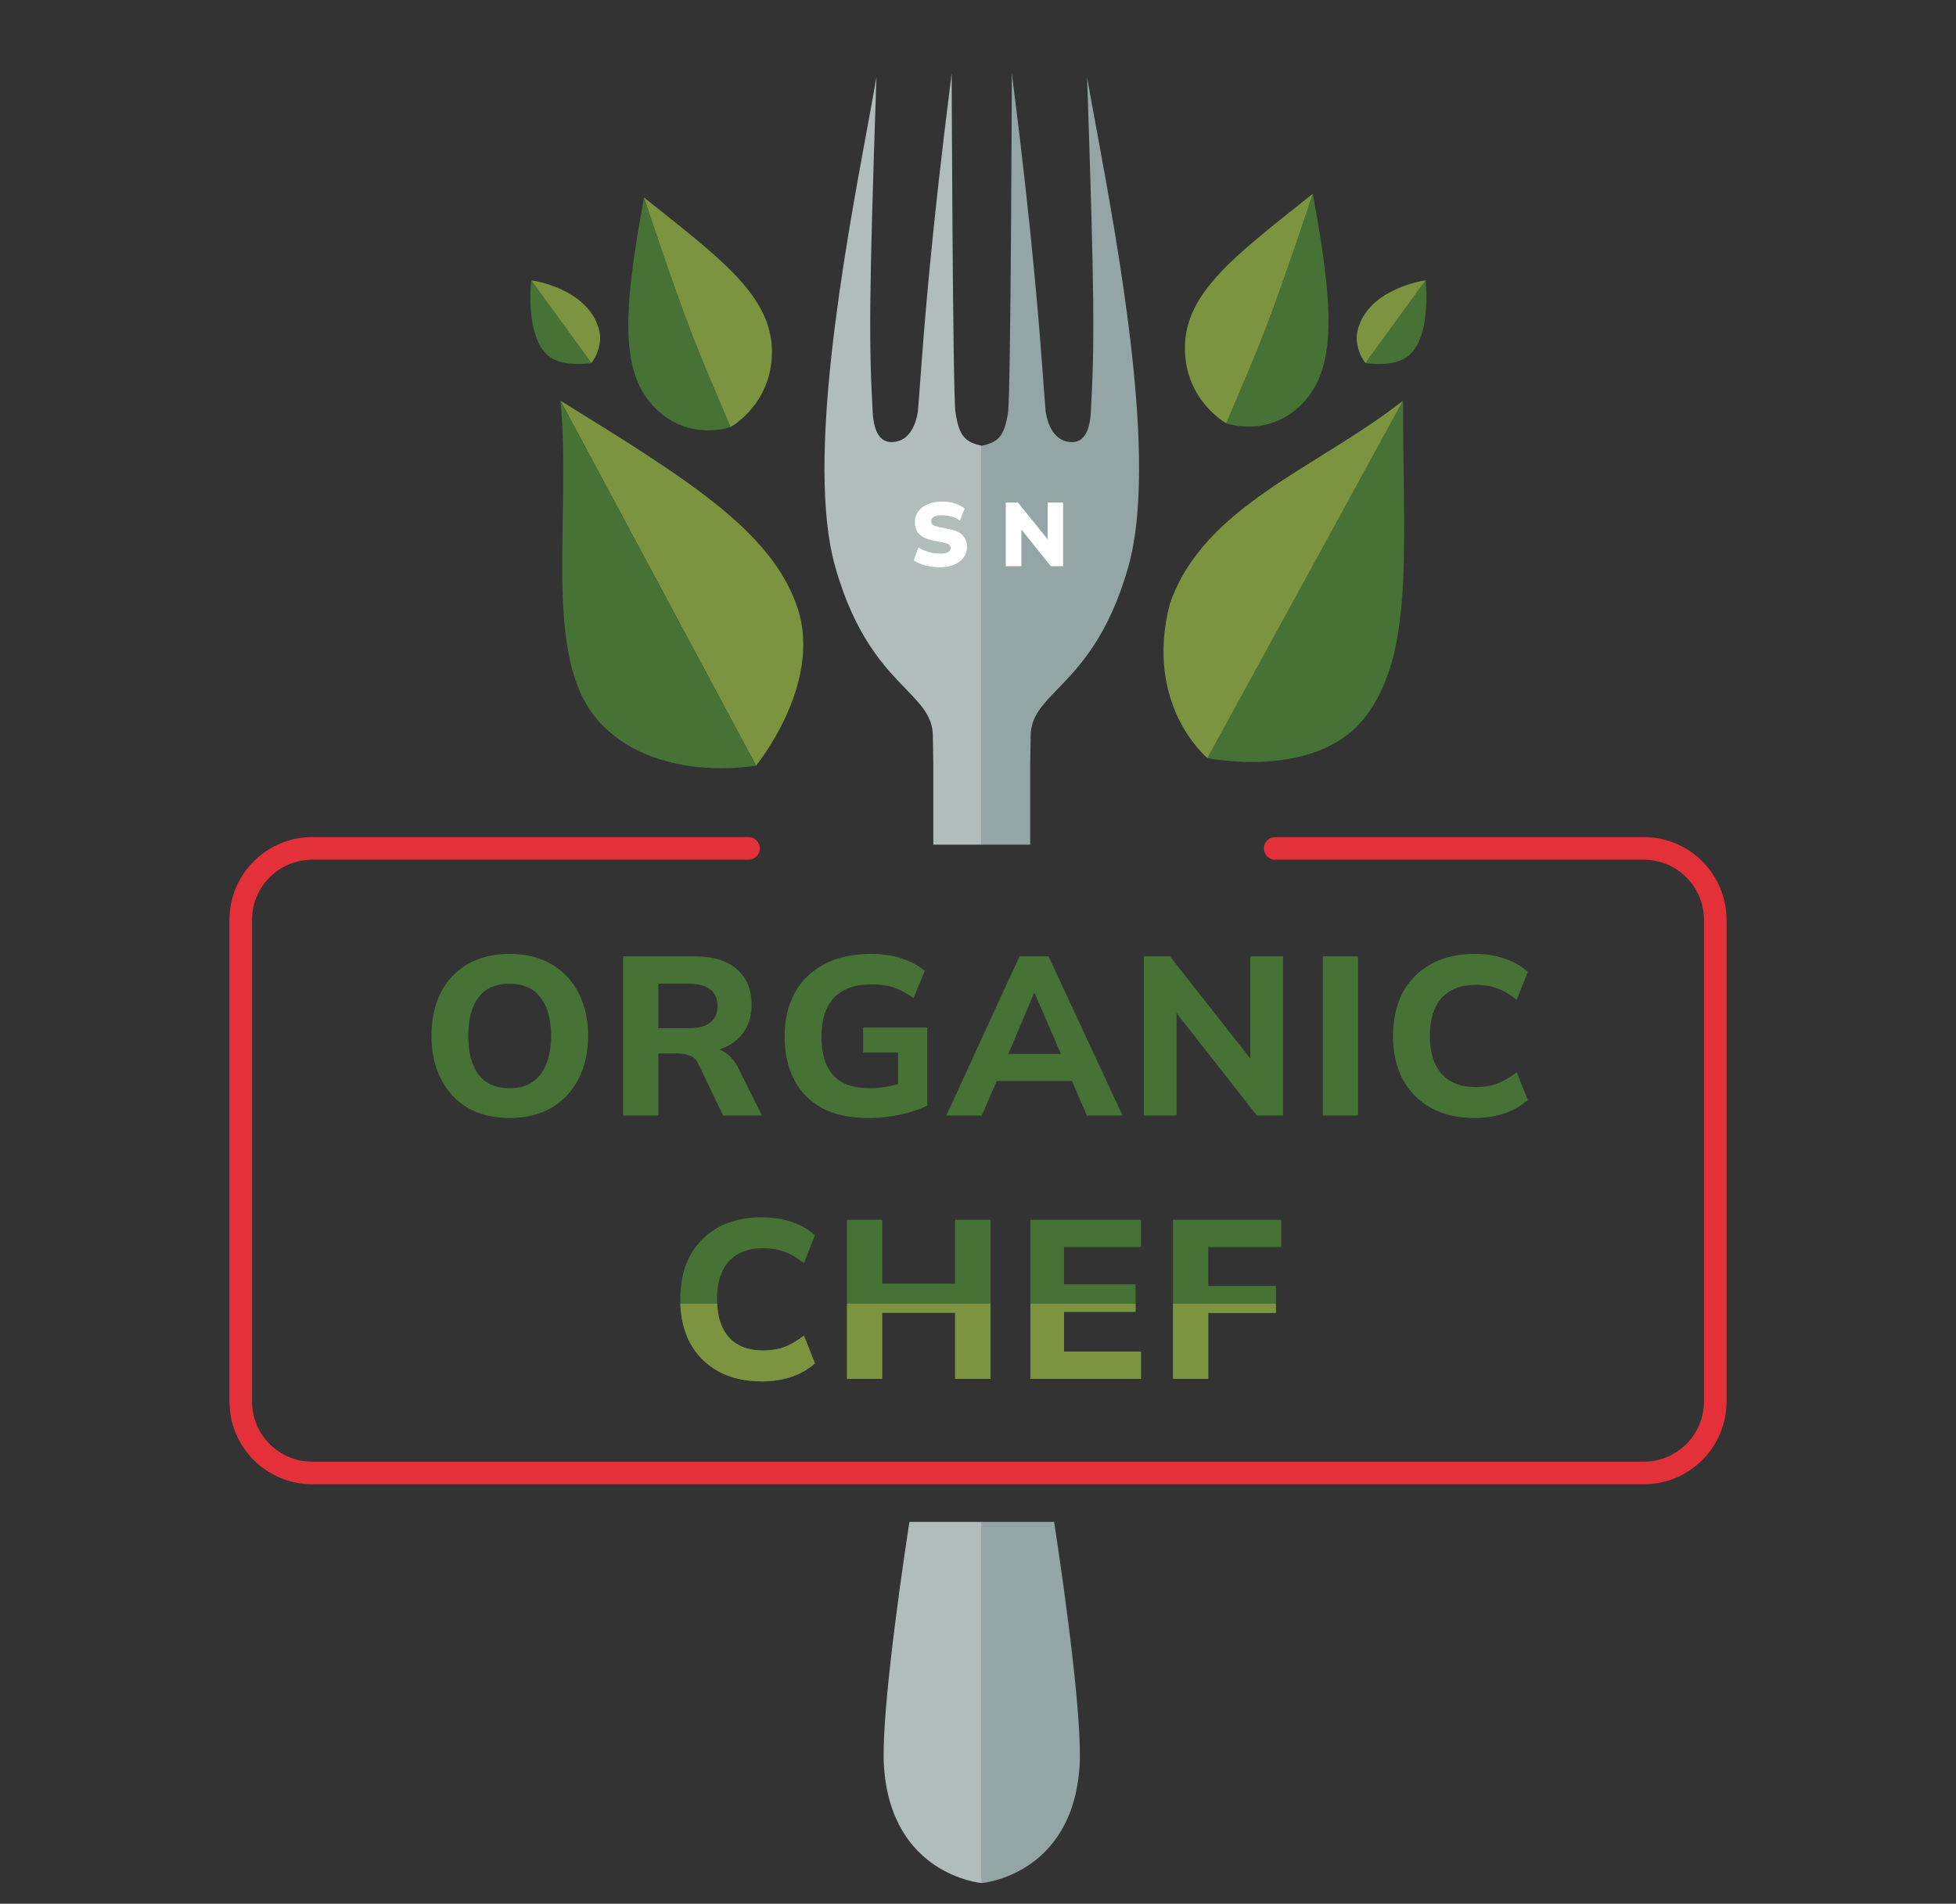 <svg width="260" height="253" viewBox="0 0 260 253" fill="none" xmlns="http://www.w3.org/2000/svg">
<rect x="0" y="0" width="260" height="253" fill="#333333" stroke="none"/>
<path fill-rule="evenodd" clip-rule="evenodd" d="M130.5 112.25L130.5 59.25C132.5 58.75 133.5 58.25 134 54.75C134.361 52.226 134.5 9.75 134.5 9.75C137.288 31.653 138.172 43.723 138.669 50.508C138.796 52.242 138.898 53.631 139 54.75C139.5 57.75 141 58.75 142.5 58.75C144 58.75 144.85 57.45 145 54.75C145.5 45.75 145.5 39.75 144.5 10.25C144.831 12.171 145.25 14.444 145.718 16.978C148.777 33.569 153.904 61.37 150 75.25C147.386 84.545 143.452 88.609 140.597 91.559C138.537 93.687 137.038 95.236 137 97.75L136.939 101.75V112.25H130.5ZM130.5 202.25L130.5 250.25C130.5 250.25 142.533 249.25 143.5 234.75C143.878 229.074 141.843 213.511 140.121 202.25H130.5Z" fill="#93A5A4"/>
<path fill-rule="evenodd" clip-rule="evenodd" d="M130.501 112.25L130.501 59.25C128.501 58.75 127.501 58.25 127.001 54.75C126.64 52.226 126.501 9.75 126.501 9.75C123.713 31.653 122.828 43.723 122.331 50.508C122.204 52.242 122.102 53.631 122.001 54.75C121.501 57.75 120.001 58.75 118.501 58.75C117.001 58.75 116.151 57.45 116.001 54.75C115.501 45.75 115.501 39.75 116.501 10.25C116.169 12.171 115.75 14.444 115.283 16.978C112.224 33.569 107.097 61.37 111.001 75.25C113.615 84.545 117.548 88.609 120.404 91.559C122.464 93.687 123.962 95.236 124.001 97.75L124.061 101.75V112.25H130.501ZM130.501 202.25H120.88C119.157 213.511 117.122 229.074 117.501 234.75C118.467 249.25 130.501 250.25 130.501 250.25L130.501 202.25Z" fill="#B1BDBB"/>
<path d="M124.935 75.382C124.255 75.382 123.607 75.302 122.991 75.142C122.383 74.974 121.871 74.75 121.455 74.47L122.079 72.754C122.343 72.922 122.631 73.066 122.943 73.186C123.255 73.306 123.579 73.402 123.915 73.474C124.259 73.538 124.607 73.57 124.959 73.57C125.487 73.57 125.851 73.502 126.051 73.366C126.259 73.23 126.363 73.054 126.363 72.838C126.363 72.646 126.295 72.498 126.159 72.394C126.023 72.282 125.767 72.186 125.391 72.106L123.927 71.806C123.151 71.646 122.571 71.37 122.187 70.978C121.803 70.578 121.611 70.058 121.611 69.418C121.611 68.858 121.759 68.374 122.055 67.966C122.359 67.55 122.783 67.23 123.327 67.006C123.871 66.774 124.507 66.658 125.235 66.658C125.835 66.658 126.399 66.742 126.927 66.91C127.455 67.07 127.887 67.294 128.223 67.582L127.599 69.19C127.279 68.958 126.919 68.782 126.519 68.662C126.119 68.534 125.675 68.47 125.187 68.47C124.723 68.47 124.371 68.542 124.131 68.686C123.899 68.822 123.783 69.018 123.783 69.274C123.783 69.45 123.851 69.602 123.987 69.73C124.131 69.85 124.391 69.95 124.767 70.03L126.207 70.318C126.983 70.47 127.563 70.742 127.947 71.134C128.339 71.526 128.535 72.038 128.535 72.67C128.535 73.214 128.383 73.69 128.079 74.098C127.783 74.506 127.367 74.822 126.831 75.046C126.295 75.27 125.663 75.382 124.935 75.382Z" fill="white"/>
<path d="M133.692 75.25V66.79H135.324L139.608 72.106H139.26V66.79H141.312V75.25H139.68L135.42 69.934H135.768V75.25H133.692Z" fill="white"/>
<path d="M181.5 95.25C188 86.75 186.499 73.25 186.499 53.25L160.5 100.75C160.5 100.75 175 103.75 181.5 95.25Z" fill="#467235"/>
<path d="M155.499 80.25C152 93.75 160.5 100.75 160.5 100.75L186.499 53.25C175 62.25 160 67.25 155.499 80.25Z" fill="#7C9340"/>
<path d="M173 53.75C177.5 49.25 177.5 41.75 174.5 25.75C174.5 25.75 170.785 37.116 168 44.25C166.155 48.979 163 56.25 163 56.25C163 56.25 168.5 58.25 173 53.75Z" fill="#467235"/>
<path d="M157.5 46.25C157.5 53.25 163 56.25 163 56.25C163 56.25 166.154 48.979 168 44.25C170.784 37.116 174.5 25.75 174.5 25.75C164.5 33.75 157.5 38.75 157.5 46.25Z" fill="#7C9340"/>
<path d="M87.11 54.25C82.61 49.75 82.61 42.25 85.61 26.25C85.61 26.25 89.326 37.616 92.11 44.75C93.956 49.479 97.11 56.75 97.11 56.75C97.11 56.75 91.61 58.75 87.11 54.25Z" fill="#467235"/>
<path d="M102.61 46.75C102.61 53.75 97.11 56.75 97.11 56.75C97.11 56.75 93.956 49.479 92.11 44.75C89.326 37.616 85.61 26.25 85.61 26.25C95.61 34.25 102.61 39.25 102.61 46.75Z" fill="#7C9340"/>
<path d="M186.5 47.75C190.5 45.75 189.5 37.25 189.5 37.25L181.5 48.25C181.5 48.25 184.5 48.75 186.5 47.75Z" fill="#467235"/>
<path d="M180.5 43.75C179.829 46.21 181.499 48.25 181.499 48.25L189.5 37.25C189.5 37.25 182 38.25 180.5 43.75Z" fill="#7C9340"/>
<path d="M73.612 47.75C69.612 45.75 70.612 37.25 70.612 37.25L78.612 48.25C78.612 48.25 75.612 48.75 73.612 47.75Z" fill="#467235"/>
<path d="M79.611 43.75C80.282 46.21 78.611 48.25 78.611 48.25L70.611 37.25C70.611 37.25 78.111 38.25 79.611 43.75Z" fill="#7C9340"/>
<path d="M105.999 80.75C102.587 70.608 91.499 63.75 74.499 53.25L100.499 101.75C100.499 101.75 109.411 90.892 105.999 80.75Z" fill="#7C9340"/>
<path d="M79.5 95.75C87 104.25 100.5 101.75 100.5 101.75L74.499 53.25C75.999 69.25 72 87.25 79.5 95.75Z" fill="#467235"/>
<path fill-rule="evenodd" clip-rule="evenodd" d="M89.5 111.25H41.5C35.425 111.25 30.5 116.175 30.5 122.25V186.25C30.5 192.325 35.425 197.25 41.5 197.25H218.5C224.575 197.25 229.5 192.325 229.5 186.25V122.25C229.5 116.175 224.575 111.25 218.5 111.25H179.5H169.5C168.672 111.25 168 111.922 168 112.75C168 113.578 168.672 114.25 169.5 114.25H179.5H218.5C222.918 114.25 226.5 117.832 226.5 122.25V186.25C226.5 190.668 222.918 194.25 218.5 194.25H41.5C37.082 194.25 33.5 190.668 33.5 186.25V122.25C33.5 117.832 37.082 114.25 41.5 114.25H89.5H99.5C100.328 114.25 101 113.578 101 112.75C101 111.922 100.328 111.25 99.5 111.25H89.5Z" fill="#E43139"/>
<path d="M57.353 137.66C57.353 135.46 57.763 133.55 58.583 131.93C59.423 130.29 60.623 129.02 62.183 128.12C63.743 127.22 65.593 126.77 67.733 126.77C69.873 126.77 71.723 127.22 73.283 128.12C74.843 129.02 76.043 130.29 76.883 131.93C77.743 133.55 78.173 135.45 78.173 137.63C78.173 139.85 77.743 141.78 76.883 143.42C76.043 145.04 74.843 146.31 73.283 147.23C71.723 148.13 69.873 148.58 67.733 148.58C65.593 148.58 63.743 148.13 62.183 147.23C60.643 146.31 59.453 145.03 58.613 143.39C57.773 141.75 57.353 139.84 57.353 137.66ZM62.243 137.66C62.243 139.84 62.693 141.55 63.593 142.79C64.513 144.01 65.893 144.62 67.733 144.62C69.533 144.62 70.903 144.01 71.843 142.79C72.783 141.55 73.253 139.84 73.253 137.66C73.253 135.46 72.783 133.76 71.843 132.56C70.923 131.34 69.553 130.73 67.733 130.73C65.893 130.73 64.513 131.34 63.593 132.56C62.693 133.76 62.243 135.46 62.243 137.66ZM82.831 148.25V127.1H92.431C94.811 127.1 96.651 127.67 97.951 128.81C99.251 129.93 99.901 131.5 99.901 133.52C99.901 134.84 99.601 135.98 99.001 136.94C98.421 137.88 97.581 138.61 96.481 139.13C95.401 139.63 94.101 139.88 92.581 139.88L92.941 139.22H94.171C95.031 139.22 95.791 139.45 96.451 139.91C97.131 140.37 97.691 141.04 98.131 141.92L101.281 148.25H96.121L92.851 141.44C92.611 140.86 92.231 140.48 91.711 140.3C91.211 140.1 90.631 140 89.971 140H87.511V148.25H82.831ZM87.511 136.64H91.621C92.841 136.64 93.771 136.39 94.411 135.89C95.051 135.39 95.371 134.65 95.371 133.67C95.371 132.69 95.051 131.96 94.411 131.48C93.771 130.98 92.841 130.73 91.621 130.73H87.511V136.64ZM115.395 148.58C112.975 148.58 110.935 148.14 109.275 147.26C107.635 146.36 106.395 145.1 105.555 143.48C104.715 141.84 104.295 139.93 104.295 137.75C104.295 135.51 104.745 133.57 105.645 131.93C106.565 130.29 107.885 129.02 109.605 128.12C111.325 127.22 113.385 126.77 115.785 126.77C117.325 126.77 118.675 126.97 119.835 127.37C121.015 127.75 122.045 128.3 122.925 129.02L121.425 132.65C120.785 132.19 120.185 131.83 119.625 131.57C119.065 131.29 118.485 131.1 117.885 131C117.285 130.88 116.595 130.82 115.815 130.82C113.615 130.82 111.955 131.42 110.835 132.62C109.735 133.8 109.185 135.52 109.185 137.78C109.185 140.02 109.705 141.72 110.745 142.88C111.785 144.04 113.415 144.62 115.635 144.62C116.375 144.62 117.135 144.55 117.915 144.41C118.695 144.27 119.465 144.06 120.225 143.78L119.385 145.58V139.88H114.735V136.55H123.255V146.93C122.195 147.45 120.965 147.86 119.565 148.16C118.185 148.44 116.795 148.58 115.395 148.58ZM125.788 148.25L135.508 127.1H139.378L149.218 148.25H144.478L141.928 142.37L143.758 143.66H131.188L133.048 142.37L130.498 148.25H125.788ZM137.428 132.02L133.558 141.2L132.748 140.06H142.198L141.508 141.2L137.548 132.02H137.428ZM152.042 148.25V127.1H155.522L167.012 141.71H166.202V127.1H170.552V148.25H167.072L155.612 133.64H156.392V148.25H152.042ZM175.835 148.25V127.1H180.515V148.25H175.835ZM196.03 148.58C193.77 148.58 191.83 148.13 190.21 147.23C188.59 146.33 187.34 145.07 186.46 143.45C185.6 141.81 185.17 139.88 185.17 137.66C185.17 135.44 185.6 133.52 186.46 131.9C187.34 130.28 188.59 129.02 190.21 128.12C191.83 127.22 193.77 126.77 196.03 126.77C197.49 126.77 198.82 126.98 200.02 127.4C201.22 127.8 202.24 128.39 203.08 129.17L201.61 132.86C200.69 132.14 199.81 131.63 198.97 131.33C198.15 131.03 197.22 130.88 196.18 130.88C194.2 130.88 192.68 131.47 191.62 132.65C190.58 133.81 190.06 135.48 190.06 137.66C190.06 139.84 190.58 141.52 191.62 142.7C192.68 143.88 194.2 144.47 196.18 144.47C197.22 144.47 198.15 144.32 198.97 144.02C199.81 143.72 200.69 143.21 201.61 142.49L203.08 146.18C202.24 146.94 201.22 147.53 200.02 147.95C198.82 148.37 197.49 148.58 196.03 148.58ZM101.281 183.58C99.021 183.58 97.081 183.13 95.461 182.23C93.841 181.33 92.591 180.07 91.711 178.45C90.851 176.81 90.421 174.88 90.421 172.66C90.421 170.44 90.851 168.52 91.711 166.9C92.591 165.28 93.841 164.02 95.461 163.12C97.081 162.22 99.021 161.77 101.281 161.77C102.741 161.77 104.071 161.98 105.271 162.4C106.471 162.8 107.491 163.39 108.331 164.17L106.861 167.86C105.941 167.14 105.061 166.63 104.221 166.33C103.401 166.03 102.471 165.88 101.431 165.88C99.451 165.88 97.931 166.47 96.871 167.65C95.831 168.81 95.311 170.48 95.311 172.66C95.311 174.84 95.831 176.52 96.871 177.7C97.931 178.88 99.451 179.47 101.431 179.47C102.471 179.47 103.401 179.32 104.221 179.02C105.061 178.72 105.941 178.21 106.861 177.49L108.331 181.18C107.491 181.94 106.471 182.53 105.271 182.95C104.071 183.37 102.741 183.58 101.281 183.58ZM112.588 183.25V162.1H117.268V170.59H126.958V162.1H131.668V183.25H126.958V174.46H117.268V183.25H112.588ZM136.967 183.25V162.1H151.667V165.73H141.437V170.68H150.947V174.34H141.437V179.62H151.667V183.25H136.967ZM155.926 183.25V162.1H170.296V165.73H160.606V170.89H169.606V174.49H160.606V183.25H155.926Z" fill="#467235"/>
<path fill-rule="evenodd" clip-rule="evenodd" d="M95.46 182.23C97.08 183.13 99.02 183.58 101.28 183.58C102.74 183.58 104.07 183.37 105.27 182.95C106.47 182.53 107.49 181.94 108.33 181.18L106.86 177.49C105.94 178.21 105.06 178.72 104.22 179.02C103.4 179.32 102.47 179.47 101.43 179.47C99.45 179.47 97.93 178.88 96.87 177.7C95.926 176.629 95.411 175.145 95.323 173.25L90.431 173.25C90.501 175.224 90.927 176.957 91.71 178.45C92.59 180.07 93.84 181.33 95.46 182.23ZM155.925 173.25H169.605V174.49H160.605V183.25H155.925V173.25ZM136.966 173.25H150.946V174.34H141.436V179.62H151.666V183.25H136.966V173.25ZM112.587 173.25H131.667V183.25H126.957V174.46H117.267V183.25H112.587V173.25Z" fill="#7C9340"/>
</svg>
